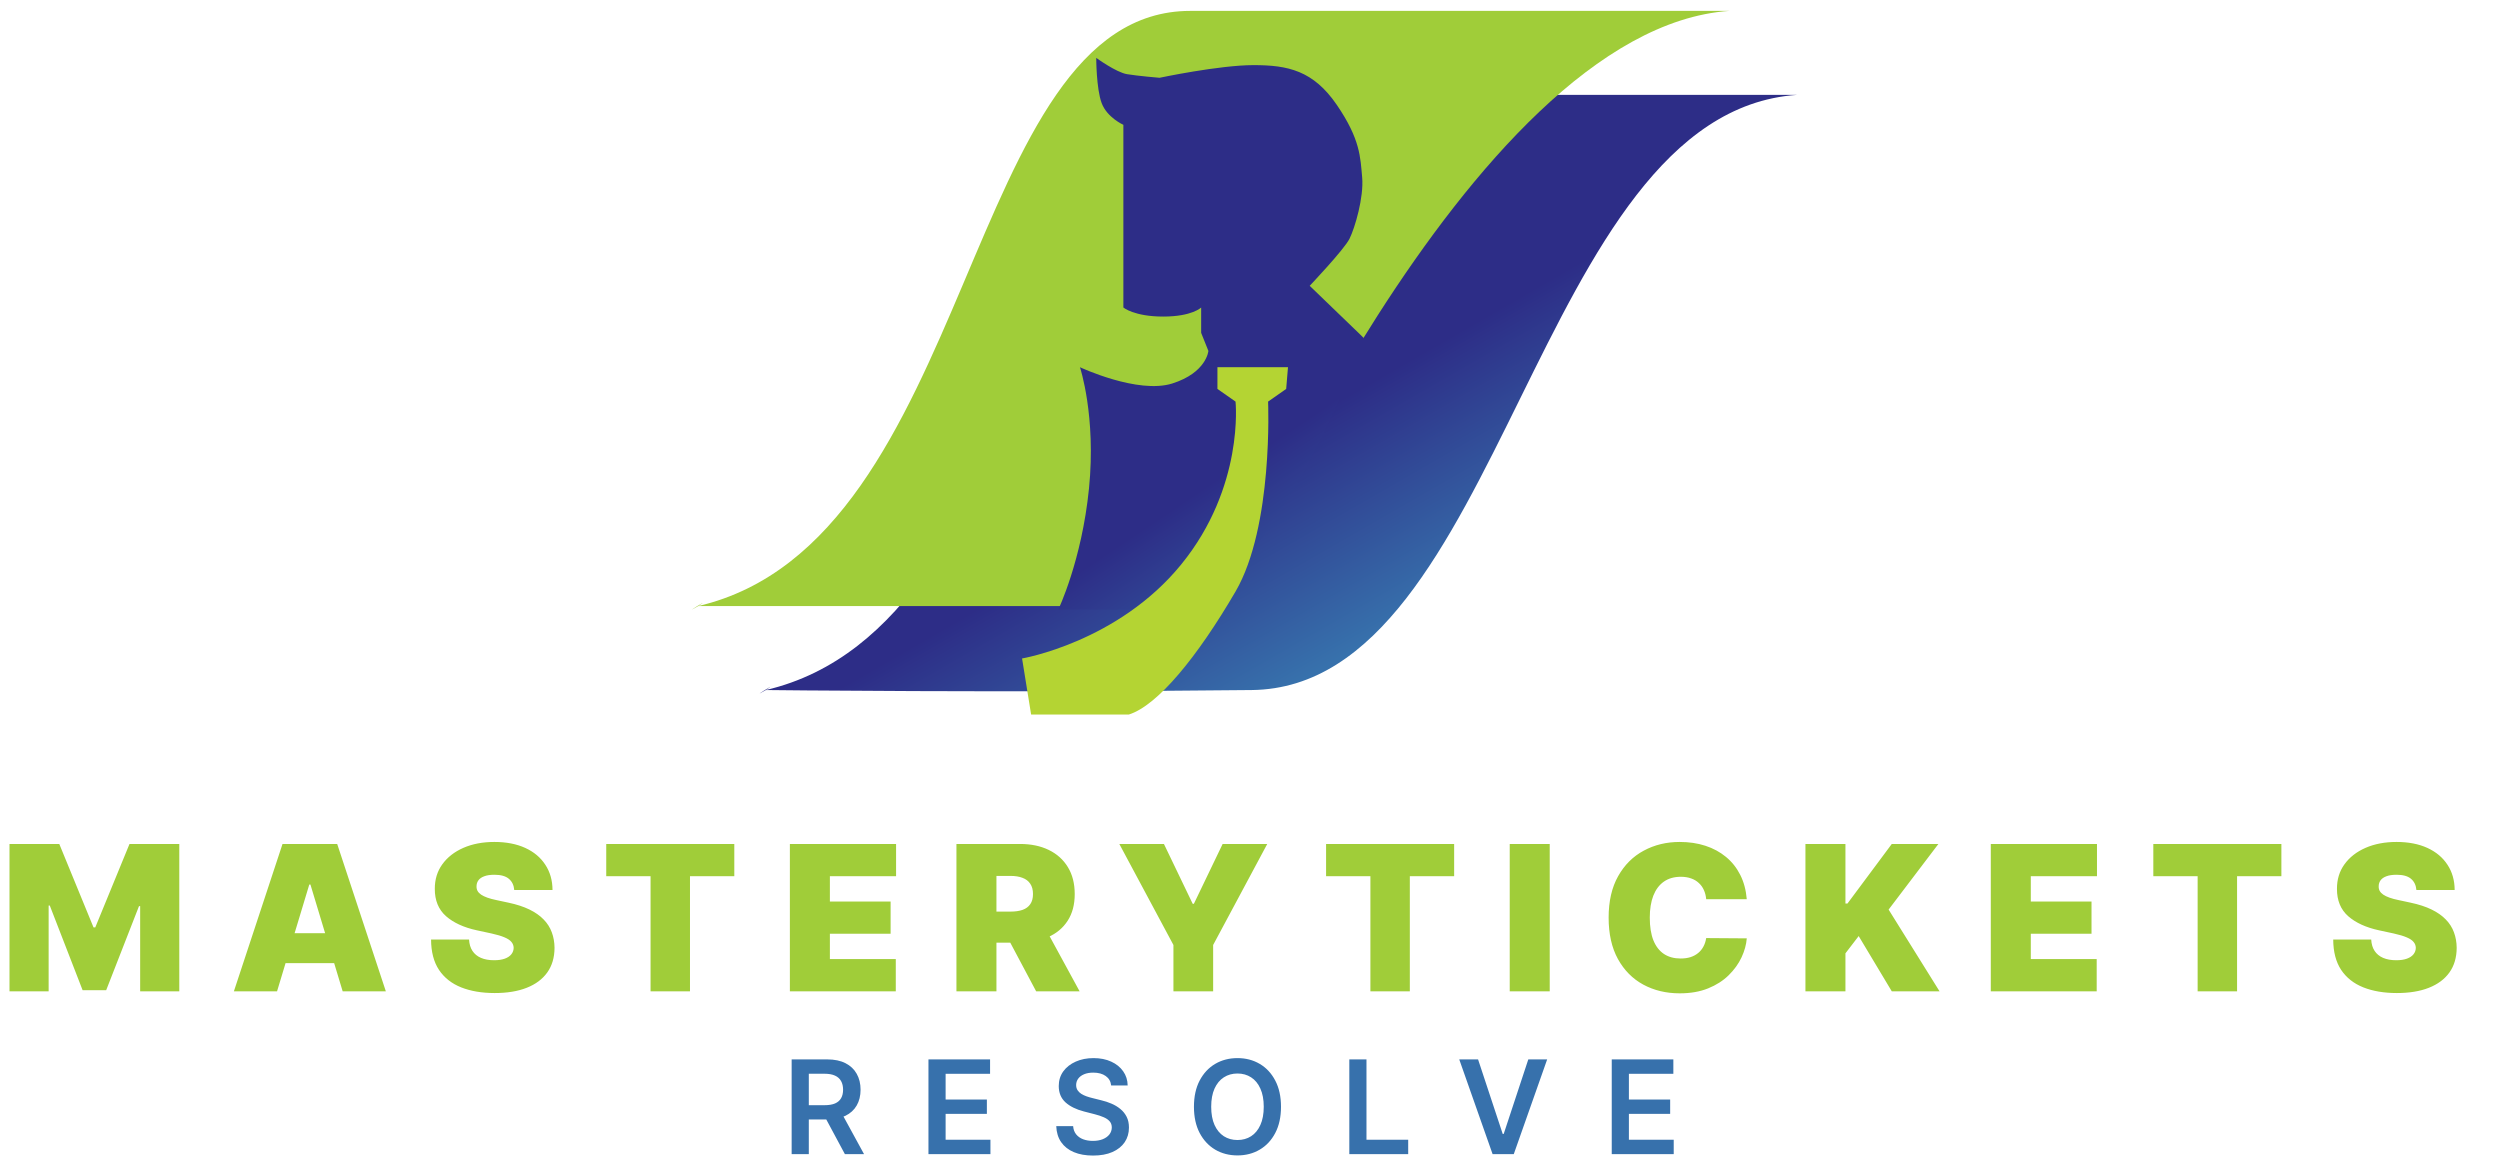 <svg width="691" height="320" viewBox="0 0 691 320" fill="none" xmlns="http://www.w3.org/2000/svg">
<path d="M211.672 190.727C206.242 193.895 216.172 187.716 211.672 190.727C288.672 172.716 284.547 26.227 347.672 26.227L496.672 26.227C424.172 31.237 415.5 189.954 346 190.727C276.5 191.5 211.672 190.727 211.672 190.727Z" fill="url(#paint0_linear_1_16)"/>
<path d="M193 167.51C187.57 170.679 197.5 164.5 193 167.51C270 149.5 265.875 3.01 329 3.01L478 3.01C405.5 8.021 338 167.51 338 167.51H193Z" fill="#A0CD39"/>
<path d="M310.5 34.5V85C310.5 85 313.5 87.5 321.5 87.5C329.5 87.5 332 85 332 85V92L334 97C334 97 333.5 103 324 106C314.5 109 298.5 101.5 298.5 101.5C298.5 101.5 303 115 301 135C299 155 292.5 168.5 292.5 168.5H320.5C350.5 168.5 377 93.5 377 93.5L376 92.5L362 79C362 79 371.5 69 373 66C374.5 63 377 54.5 376.5 49C376 43.5 376 38.5 369.5 29C363 19.5 356 18 346.5 18C337 18 320.5 21.5 320.5 21.5C320.5 21.5 314.5 21 311.5 20.5C308.5 20 303 16 303 16C303 16 303 24.5 304.5 28.5C306 32.5 310.5 34.5 310.5 34.5Z" fill="url(#paint1_linear_1_16)"/>
<path d="M356 101.5H336.5V107.5L341.5 111C341.5 111 344 134.5 326.5 156C309 177.5 282.5 182 282.5 182L285 197.5H312C320 195 331 181.5 341.5 163.5C352 145.5 350.5 111 350.5 111L355.5 107.5L356 101.5Z" fill="#B4D433"/>
<path d="M2.625 233.273H16.386L25.852 256.341H26.329L35.795 233.273H49.557V274H38.739V250.455H38.42L29.352 273.682H22.829L13.761 250.295H13.443V274H2.625V233.273ZM76.576 274H64.645L78.088 233.273H93.201L106.645 274H94.713L85.804 244.489H85.486L76.576 274ZM74.349 257.932H96.781V266.205H74.349V257.932ZM142.136 246C142.03 244.674 141.533 243.64 140.644 242.898C139.769 242.155 138.437 241.784 136.647 241.784C135.507 241.784 134.572 241.923 133.843 242.202C133.127 242.467 132.597 242.831 132.252 243.295C131.908 243.759 131.729 244.29 131.715 244.886C131.689 245.377 131.775 245.821 131.974 246.219C132.186 246.603 132.517 246.955 132.968 247.273C133.419 247.578 133.996 247.856 134.698 248.108C135.401 248.36 136.236 248.585 137.204 248.784L140.545 249.5C142.799 249.977 144.728 250.607 146.332 251.389C147.936 252.171 149.248 253.093 150.269 254.153C151.29 255.201 152.039 256.381 152.516 257.693C153.007 259.006 153.259 260.437 153.272 261.989C153.259 264.667 152.589 266.934 151.264 268.79C149.938 270.646 148.042 272.058 145.576 273.026C143.123 273.993 140.174 274.477 136.727 274.477C133.187 274.477 130.098 273.954 127.46 272.906C124.835 271.859 122.793 270.248 121.335 268.074C119.89 265.886 119.16 263.089 119.147 259.682H129.647C129.713 260.928 130.025 261.975 130.582 262.824C131.139 263.672 131.921 264.315 132.928 264.753C133.949 265.19 135.162 265.409 136.568 265.409C137.748 265.409 138.735 265.263 139.531 264.972C140.326 264.68 140.929 264.276 141.34 263.759C141.751 263.241 141.963 262.652 141.977 261.989C141.963 261.366 141.758 260.822 141.36 260.358C140.976 259.881 140.339 259.456 139.451 259.085C138.563 258.701 137.363 258.343 135.852 258.011L131.795 257.136C128.189 256.354 125.345 255.048 123.264 253.219C121.195 251.376 120.168 248.864 120.181 245.682C120.168 243.097 120.857 240.836 122.249 238.901C123.655 236.952 125.597 235.434 128.076 234.347C130.569 233.259 133.426 232.716 136.647 232.716C139.935 232.716 142.779 233.266 145.178 234.366C147.578 235.467 149.427 237.018 150.727 239.02C152.039 241.009 152.702 243.335 152.715 246H142.136ZM167.564 242.182V233.273H202.962V242.182H190.712V274H179.814V242.182H167.564ZM218.323 274V233.273H247.676V242.182H229.38V249.182H246.164V258.091H229.38V265.091H247.596V274H218.323ZM264.359 274V233.273H281.939C284.962 233.273 287.607 233.823 289.874 234.923C292.141 236.024 293.904 237.608 295.163 239.676C296.423 241.744 297.053 244.223 297.053 247.114C297.053 250.03 296.403 252.49 295.104 254.491C293.818 256.493 292.008 258.005 289.675 259.026C287.355 260.046 284.643 260.557 281.541 260.557H271.041V251.966H279.314C280.613 251.966 281.72 251.807 282.635 251.489C283.563 251.157 284.272 250.634 284.763 249.918C285.267 249.202 285.518 248.267 285.518 247.114C285.518 245.947 285.267 244.999 284.763 244.27C284.272 243.527 283.563 242.984 282.635 242.639C281.72 242.281 280.613 242.102 279.314 242.102H275.416V274H264.359ZM288.223 255.307L298.405 274H286.393L276.45 255.307H288.223ZM309.381 233.273H321.711L329.665 249.818H329.983L337.938 233.273H350.267L335.313 261.193V274H324.336V261.193L309.381 233.273ZM366.529 242.182V233.273H401.926V242.182H389.676V274H378.779V242.182H366.529ZM428.344 233.273V274H417.288V233.273H428.344ZM482.807 248.545H471.591C471.512 247.617 471.3 246.776 470.955 246.02C470.623 245.264 470.159 244.615 469.563 244.071C468.979 243.514 468.27 243.09 467.435 242.798C466.6 242.493 465.652 242.341 464.591 242.341C462.735 242.341 461.164 242.792 459.878 243.693C458.605 244.595 457.638 245.887 456.975 247.571C456.325 249.255 456 251.277 456 253.636C456 256.129 456.332 258.217 456.995 259.901C457.671 261.571 458.645 262.83 459.918 263.679C461.191 264.514 462.722 264.932 464.512 264.932C465.532 264.932 466.447 264.806 467.256 264.554C468.065 264.289 468.767 263.911 469.364 263.42C469.96 262.93 470.444 262.34 470.816 261.651C471.2 260.948 471.459 260.159 471.591 259.284L482.807 259.364C482.675 261.087 482.191 262.844 481.355 264.634C480.52 266.41 479.334 268.054 477.796 269.565C476.271 271.063 474.382 272.27 472.128 273.185C469.874 274.099 467.256 274.557 464.273 274.557C460.534 274.557 457.18 273.755 454.21 272.151C451.254 270.546 448.914 268.187 447.191 265.071C445.48 261.955 444.625 258.144 444.625 253.636C444.625 249.102 445.5 245.284 447.25 242.182C449 239.066 451.36 236.713 454.33 235.122C457.3 233.518 460.614 232.716 464.273 232.716C466.845 232.716 469.211 233.067 471.372 233.77C473.533 234.473 475.429 235.5 477.06 236.852C478.691 238.191 480.003 239.842 480.997 241.804C481.992 243.766 482.595 246.013 482.807 248.545ZM499.023 274V233.273H510.08V249.739H510.637L522.887 233.273H535.773L522.012 251.409L536.092 274H522.887L513.739 258.727L510.08 263.5V274H499.023ZM550.255 274V233.273H579.607V242.182H561.312V249.182H578.096V258.091H561.312V265.091H579.527V274H550.255ZM595.177 242.182V233.273H630.575V242.182H618.325V274H607.427V242.182H595.177ZM667.89 246C667.784 244.674 667.287 243.64 666.399 242.898C665.524 242.155 664.192 241.784 662.402 241.784C661.262 241.784 660.327 241.923 659.598 242.202C658.882 242.467 658.352 242.831 658.007 243.295C657.662 243.759 657.483 244.29 657.47 244.886C657.443 245.377 657.53 245.821 657.729 246.219C657.941 246.603 658.272 246.955 658.723 247.273C659.174 247.578 659.75 247.856 660.453 248.108C661.156 248.36 661.991 248.585 662.959 248.784L666.3 249.5C668.553 249.977 670.482 250.607 672.086 251.389C673.691 252.171 675.003 253.093 676.024 254.153C677.045 255.201 677.794 256.381 678.271 257.693C678.762 259.006 679.014 260.437 679.027 261.989C679.014 264.667 678.344 266.934 677.018 268.79C675.693 270.646 673.797 272.058 671.331 273.026C668.878 273.993 665.928 274.477 662.481 274.477C658.942 274.477 655.853 273.954 653.214 272.906C650.589 271.859 648.548 270.248 647.089 268.074C645.644 265.886 644.915 263.089 644.902 259.682H655.402C655.468 260.928 655.78 261.975 656.336 262.824C656.893 263.672 657.675 264.315 658.683 264.753C659.704 265.19 660.917 265.409 662.322 265.409C663.502 265.409 664.49 265.263 665.285 264.972C666.081 264.68 666.684 264.276 667.095 263.759C667.506 263.241 667.718 262.652 667.731 261.989C667.718 261.366 667.513 260.822 667.115 260.358C666.73 259.881 666.094 259.456 665.206 259.085C664.318 258.701 663.118 258.343 661.606 258.011L657.55 257.136C653.943 256.354 651.1 255.048 649.018 253.219C646.95 251.376 645.923 248.864 645.936 245.682C645.923 243.097 646.612 240.836 648.004 238.901C649.409 236.952 651.352 235.434 653.831 234.347C656.323 233.259 659.18 232.716 662.402 232.716C665.69 232.716 668.533 233.266 670.933 234.366C673.333 235.467 675.182 237.018 676.481 239.02C677.794 241.009 678.457 243.335 678.47 246H667.89Z" fill="#A0CD39"/>
<path d="M218.812 319V292.818H228.63C230.642 292.818 232.329 293.168 233.693 293.866C235.065 294.565 236.1 295.545 236.799 296.807C237.507 298.06 237.86 299.521 237.86 301.192C237.86 302.871 237.502 304.328 236.787 305.564C236.079 306.791 235.035 307.741 233.654 308.415C232.274 309.08 230.578 309.412 228.566 309.412H221.573V305.474H227.927C229.103 305.474 230.066 305.312 230.816 304.989C231.566 304.656 232.12 304.175 232.478 303.544C232.845 302.905 233.028 302.121 233.028 301.192C233.028 300.263 232.845 299.47 232.478 298.814C232.112 298.149 231.554 297.646 230.804 297.305C230.054 296.956 229.086 296.781 227.902 296.781H223.555V319H218.812ZM232.338 307.136L238.819 319H233.527L227.16 307.136H232.338ZM256.626 319V292.818H273.655V296.794H261.369V303.902H272.772V307.878H261.369V315.024H273.757V319H256.626ZM307.122 300.016C307.003 298.899 306.5 298.03 305.614 297.408C304.736 296.786 303.594 296.474 302.187 296.474C301.199 296.474 300.351 296.624 299.643 296.922C298.936 297.22 298.395 297.625 298.02 298.136C297.645 298.648 297.453 299.232 297.444 299.888C297.444 300.433 297.568 300.906 297.815 301.307C298.071 301.707 298.416 302.048 298.851 302.33C299.285 302.602 299.767 302.832 300.295 303.02C300.824 303.207 301.356 303.365 301.893 303.493L304.348 304.107C305.337 304.337 306.287 304.648 307.199 305.04C308.119 305.432 308.942 305.926 309.666 306.523C310.399 307.119 310.979 307.839 311.405 308.683C311.831 309.527 312.044 310.516 312.044 311.649C312.044 313.183 311.652 314.534 310.868 315.702C310.084 316.861 308.95 317.768 307.467 318.425C305.993 319.072 304.207 319.396 302.111 319.396C300.074 319.396 298.305 319.081 296.805 318.45C295.314 317.82 294.146 316.899 293.302 315.689C292.467 314.479 292.015 313.004 291.947 311.266H296.614C296.682 312.178 296.963 312.936 297.457 313.541C297.952 314.146 298.595 314.598 299.388 314.896C300.189 315.195 301.084 315.344 302.072 315.344C303.104 315.344 304.007 315.19 304.783 314.884C305.567 314.568 306.18 314.134 306.623 313.58C307.067 313.017 307.292 312.361 307.301 311.611C307.292 310.929 307.092 310.366 306.7 309.923C306.308 309.472 305.758 309.097 305.051 308.798C304.352 308.491 303.534 308.219 302.596 307.98L299.618 307.213C297.462 306.659 295.757 305.82 294.504 304.695C293.26 303.561 292.638 302.057 292.638 300.182C292.638 298.639 293.055 297.288 293.89 296.129C294.734 294.97 295.881 294.071 297.329 293.432C298.778 292.784 300.419 292.46 302.251 292.46C304.109 292.46 305.737 292.784 307.135 293.432C308.541 294.071 309.645 294.962 310.446 296.104C311.247 297.237 311.66 298.541 311.686 300.016H307.122ZM354.067 305.909C354.067 308.73 353.539 311.146 352.482 313.158C351.434 315.161 350.002 316.695 348.186 317.76C346.38 318.825 344.33 319.358 342.037 319.358C339.745 319.358 337.691 318.825 335.875 317.76C334.069 316.686 332.637 315.148 331.58 313.145C330.532 311.134 330.007 308.722 330.007 305.909C330.007 303.088 330.532 300.676 331.58 298.673C332.637 296.662 334.069 295.124 335.875 294.058C337.691 292.993 339.745 292.46 342.037 292.46C344.33 292.46 346.38 292.993 348.186 294.058C350.002 295.124 351.434 296.662 352.482 298.673C353.539 300.676 354.067 303.088 354.067 305.909ZM349.299 305.909C349.299 303.923 348.988 302.249 348.365 300.885C347.752 299.513 346.9 298.477 345.809 297.778C344.718 297.071 343.461 296.717 342.037 296.717C340.614 296.717 339.357 297.071 338.266 297.778C337.175 298.477 336.319 299.513 335.696 300.885C335.083 302.249 334.776 303.923 334.776 305.909C334.776 307.895 335.083 309.574 335.696 310.946C336.319 312.31 337.175 313.345 338.266 314.053C339.357 314.751 340.614 315.101 342.037 315.101C343.461 315.101 344.718 314.751 345.809 314.053C346.9 313.345 347.752 312.31 348.365 310.946C348.988 309.574 349.299 307.895 349.299 305.909ZM372.951 319V292.818H377.694V315.024H389.225V319H372.951ZM408.538 292.818L415.351 313.426H415.62L422.421 292.818H427.637L418.407 319H412.552L403.334 292.818H408.538ZM445.486 319V292.818H462.514V296.794H450.228V303.902H461.632V307.878H450.228V315.024H462.616V319H445.486Z" fill="#3771AC"/>
<defs>
<linearGradient id="paint0_linear_1_16" x1="306.5" y1="33.5" x2="386.5" y2="172.5" gradientUnits="userSpaceOnUse">
<stop offset="0.615" stop-color="#2D2D87"/>
<stop offset="1" stop-color="#3771AC"/>
</linearGradient>
<linearGradient id="paint1_linear_1_16" x1="311" y1="118.5" x2="336.5" y2="156.5" gradientUnits="userSpaceOnUse">
<stop offset="0.562" stop-color="#2D2D87"/>
<stop offset="1" stop-color="#304594"/>
</linearGradient>
</defs>
</svg>
